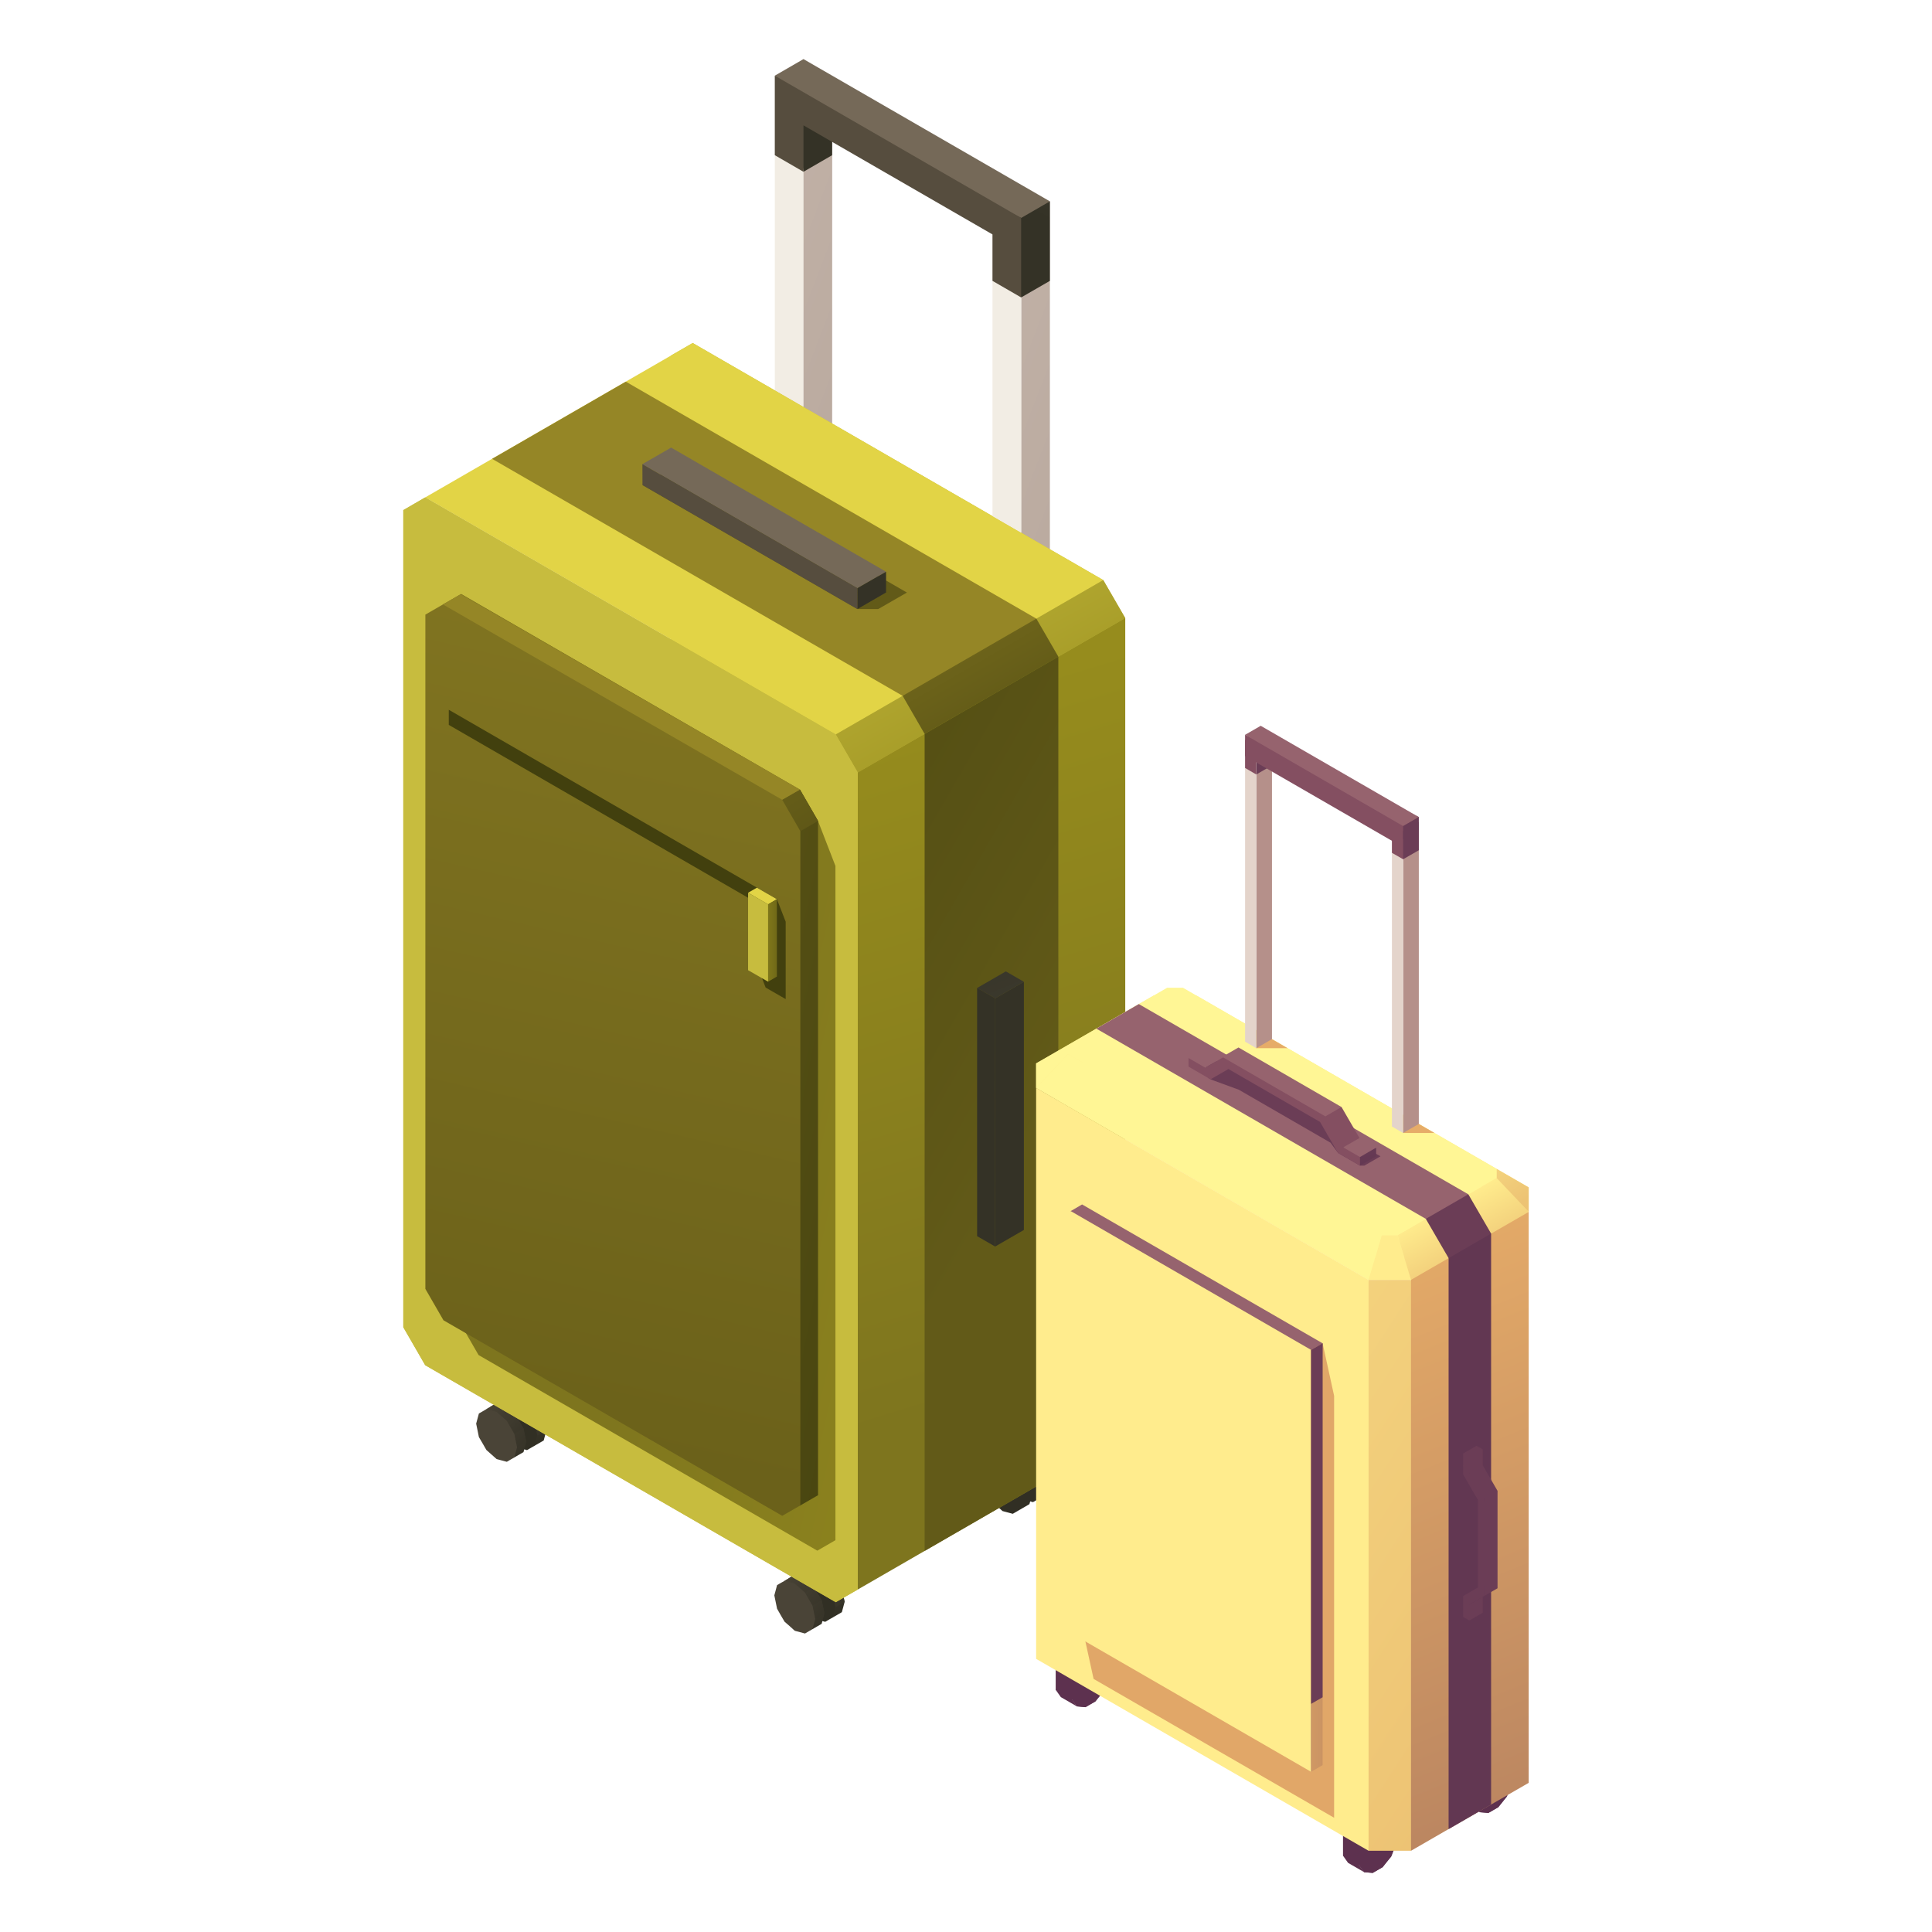 <?xml version="1.0" encoding="utf-8"?>
<!-- Generator: Adobe Illustrator 25.3.1, SVG Export Plug-In . SVG Version: 6.00 Build 0)  -->
<svg version="1.1" id="圖層_1" xmlns="http://www.w3.org/2000/svg" xmlns:xlink="http://www.w3.org/1999/xlink" x="0px" y="0px"
	 viewBox="0 0 240 240" style="enable-background:new 0 0 240 240;" xml:space="preserve">
<style type="text/css">
	.st0{fill-rule:evenodd;clip-rule:evenodd;fill:#F2EDE4;}
	.st1{fill-rule:evenodd;clip-rule:evenodd;fill:url(#SVGID_1_);}
	.st2{fill-rule:evenodd;clip-rule:evenodd;fill:url(#SVGID_2_);}
	.st3{fill-rule:evenodd;clip-rule:evenodd;fill:url(#SVGID_3_);}
	.st4{fill-rule:evenodd;clip-rule:evenodd;fill:url(#SVGID_4_);}
	.st5{fill-rule:evenodd;clip-rule:evenodd;fill:url(#SVGID_5_);}
	.st6{fill-rule:evenodd;clip-rule:evenodd;fill:url(#SVGID_6_);}
	.st7{fill-rule:evenodd;clip-rule:evenodd;fill:#312F24;}
	.st8{fill-rule:evenodd;clip-rule:evenodd;fill:#66411F;}
	.st9{fill-rule:evenodd;clip-rule:evenodd;fill:url(#SVGID_7_);}
	.st10{fill-rule:evenodd;clip-rule:evenodd;fill:url(#SVGID_8_);}
	.st11{fill-rule:evenodd;clip-rule:evenodd;fill:url(#SVGID_9_);}
	.st12{fill-rule:evenodd;clip-rule:evenodd;fill:url(#SVGID_10_);}
	.st13{fill-rule:evenodd;clip-rule:evenodd;fill:#4A4437;}
	.st14{fill-rule:evenodd;clip-rule:evenodd;fill:url(#SVGID_11_);}
	.st15{fill-rule:evenodd;clip-rule:evenodd;fill:#756958;}
	.st16{fill-rule:evenodd;clip-rule:evenodd;fill:url(#SVGID_12_);}
	.st17{fill-rule:evenodd;clip-rule:evenodd;fill:url(#SVGID_13_);}
	.st18{fill-rule:evenodd;clip-rule:evenodd;fill:url(#SVGID_14_);}
	.st19{fill-rule:evenodd;clip-rule:evenodd;fill:url(#SVGID_15_);}
	.st20{fill-rule:evenodd;clip-rule:evenodd;fill:url(#SVGID_16_);}
	.st21{fill-rule:evenodd;clip-rule:evenodd;fill:url(#SVGID_17_);}
	.st22{fill-rule:evenodd;clip-rule:evenodd;fill:url(#SVGID_18_);}
	.st23{fill-rule:evenodd;clip-rule:evenodd;fill:url(#SVGID_19_);}
	.st24{fill-rule:evenodd;clip-rule:evenodd;fill:#C7BC3E;}
	.st25{fill-rule:evenodd;clip-rule:evenodd;fill:#E2D446;}
	.st26{fill-rule:evenodd;clip-rule:evenodd;fill:url(#SVGID_20_);}
	.st27{fill-rule:evenodd;clip-rule:evenodd;fill:url(#SVGID_21_);}
	.st28{fill-rule:evenodd;clip-rule:evenodd;fill:url(#SVGID_22_);}
	.st29{fill-rule:evenodd;clip-rule:evenodd;fill:#958626;}
	.st30{fill-rule:evenodd;clip-rule:evenodd;fill:url(#SVGID_23_);}
	.st31{fill-rule:evenodd;clip-rule:evenodd;fill:url(#SVGID_24_);}
	.st32{fill-rule:evenodd;clip-rule:evenodd;fill:url(#SVGID_25_);}
	.st33{fill-rule:evenodd;clip-rule:evenodd;fill:#564D3E;}
	.st34{fill-rule:evenodd;clip-rule:evenodd;fill:url(#SVGID_26_);}
	.st35{fill-rule:evenodd;clip-rule:evenodd;fill:url(#SVGID_27_);}
	.st36{fill-rule:evenodd;clip-rule:evenodd;fill:url(#SVGID_28_);}
	.st37{fill-rule:evenodd;clip-rule:evenodd;fill:url(#SVGID_29_);}
	.st38{fill-rule:evenodd;clip-rule:evenodd;fill:url(#SVGID_30_);}
	.st39{fill-rule:evenodd;clip-rule:evenodd;fill:url(#SVGID_31_);}
	.st40{fill-rule:evenodd;clip-rule:evenodd;fill:url(#SVGID_32_);}
	.st41{fill-rule:evenodd;clip-rule:evenodd;fill:url(#SVGID_33_);}
	.st42{fill-rule:evenodd;clip-rule:evenodd;fill:url(#SVGID_34_);}
	.st43{fill-rule:evenodd;clip-rule:evenodd;fill:url(#SVGID_35_);}
	.st44{fill-rule:evenodd;clip-rule:evenodd;fill:url(#SVGID_36_);}
	.st45{fill-rule:evenodd;clip-rule:evenodd;fill:#5D314F;}
	.st46{fill-rule:evenodd;clip-rule:evenodd;fill:#FFEC8D;}
	.st47{fill-rule:evenodd;clip-rule:evenodd;fill:url(#SVGID_37_);}
	.st48{fill-rule:evenodd;clip-rule:evenodd;fill:#FFF695;}
	.st49{fill-rule:evenodd;clip-rule:evenodd;fill:url(#SVGID_38_);}
	.st50{fill-rule:evenodd;clip-rule:evenodd;fill:url(#SVGID_39_);}
	.st51{fill-rule:evenodd;clip-rule:evenodd;fill:url(#SVGID_40_);}
	.st52{fill-rule:evenodd;clip-rule:evenodd;fill:url(#SVGID_41_);}
	.st53{fill-rule:evenodd;clip-rule:evenodd;fill:url(#SVGID_42_);}
	.st54{fill-rule:evenodd;clip-rule:evenodd;fill:url(#SVGID_43_);}
	.st55{fill-rule:evenodd;clip-rule:evenodd;fill:#96636E;}
	.st56{fill-rule:evenodd;clip-rule:evenodd;fill:url(#SVGID_44_);}
	.st57{fill-rule:evenodd;clip-rule:evenodd;fill:url(#SVGID_45_);}
	.st58{fill-rule:evenodd;clip-rule:evenodd;fill:#844F61;}
	.st59{fill-rule:evenodd;clip-rule:evenodd;fill:url(#SVGID_46_);}
	.st60{fill-rule:evenodd;clip-rule:evenodd;fill:url(#SVGID_47_);}
	.st61{fill-rule:evenodd;clip-rule:evenodd;fill:url(#SVGID_48_);}
	.st62{fill-rule:evenodd;clip-rule:evenodd;fill:url(#SVGID_49_);}
	.st63{fill-rule:evenodd;clip-rule:evenodd;fill:url(#SVGID_50_);}
	.st64{fill-rule:evenodd;clip-rule:evenodd;fill:url(#SVGID_51_);}
	.st65{fill-rule:evenodd;clip-rule:evenodd;fill:#B5908A;}
	.st66{fill-rule:evenodd;clip-rule:evenodd;fill:url(#SVGID_52_);}
	.st67{fill-rule:evenodd;clip-rule:evenodd;fill:#E4D4CB;}
	.st68{fill-rule:evenodd;clip-rule:evenodd;fill:url(#SVGID_53_);}
	.st69{fill-rule:evenodd;clip-rule:evenodd;fill:url(#SVGID_54_);}
	.st70{fill-rule:evenodd;clip-rule:evenodd;fill:#E1A768;}
	.st71{fill-rule:evenodd;clip-rule:evenodd;fill:url(#SVGID_55_);}
	.st72{fill-rule:evenodd;clip-rule:evenodd;fill:url(#SVGID_56_);}
</style>
<g>
	<g>
		<g>
			<polygon class="st0" points="96.25,9.4 99.81,11.46 99.81,50.55 96.25,48.5 			"/>
			<linearGradient id="SVGID_1_" gradientUnits="userSpaceOnUse" x1="60.973" y1="34.949" x2="108.723" y2="53.279">
				<stop  offset="0" style="stop-color:#CABAB0"/>
				<stop  offset="1" style="stop-color:#B9A99E"/>
			</linearGradient>
			<polygon class="st1" points="103.38,9.4 99.81,11.46 99.81,91.69 103.37,89.63 			"/>
			<linearGradient id="SVGID_2_" gradientUnits="userSpaceOnUse" x1="88.015" y1="50.562" x2="135.766" y2="68.891">
				<stop  offset="0" style="stop-color:#CABAB0"/>
				<stop  offset="1" style="stop-color:#B9A99E"/>
			</linearGradient>
			<polygon class="st2" points="130.42,25.01 126.86,27.07 126.85,107.3 130.42,105.24 			"/>
			<linearGradient id="SVGID_3_" gradientUnits="userSpaceOnUse" x1="107.18" y1="4.253" x2="103.376" y2="11.116">
				<stop  offset="0" style="stop-color:#403D31"/>
				<stop  offset="1" style="stop-color:#343226"/>
			</linearGradient>
			<polygon class="st3" points="103.38,9.4 98.61,11.55 99.81,21.34 103.37,19.28 			"/>
			<g>
				<g>
					<linearGradient id="SVGID_4_" gradientUnits="userSpaceOnUse" x1="99.144" y1="193.911" x2="104.708" y2="200.311">
						<stop  offset="0" style="stop-color:#4A4437"/>
						<stop  offset="1" style="stop-color:#312F24"/>
					</linearGradient>
					<polygon class="st4" points="102.38,194.61 103.02,195.17 103.65,195.73 104.12,196.54 104.58,197.34 104.75,198.17 
						104.92,199 104.75,199.64 104.58,200.27 104.12,200.54 103.44,200.93 102.8,200.76 102.17,200.59 101.54,200.03 101.43,199.16 
						100.96,198.36 100.5,197.55 100.33,196.72 100.16,195.89 100.33,195.26 100.5,194.62 100.65,194.53 101.11,194.26 
						101.75,194.44 					"/>
					<linearGradient id="SVGID_5_" gradientUnits="userSpaceOnUse" x1="99.245" y1="194.756" x2="106.127" y2="201.175">
						<stop  offset="0" style="stop-color:#4A4437"/>
						<stop  offset="1" style="stop-color:#312F24"/>
					</linearGradient>
					<polygon class="st5" points="102.38,194.61 103.02,195.17 103.65,195.73 104.12,196.54 104.58,197.34 104.75,198.17 
						104.92,199 103.78,199.66 102.8,200.76 102.17,200.59 101.54,200.03 101.43,199.16 100.96,198.36 100.5,197.55 100.33,196.72 
						100.16,195.89 100.33,195.26 100.5,194.62 100.65,194.53 101.11,194.26 101.75,194.44 					"/>
					<linearGradient id="SVGID_6_" gradientUnits="userSpaceOnUse" x1="90.634" y1="204.437" x2="105.333" y2="194.523">
						<stop  offset="0" style="stop-color:#4A4437"/>
						<stop  offset="1" style="stop-color:#312F24"/>
					</linearGradient>
					<polygon class="st6" points="102.38,194.61 103.02,195.17 103.65,195.73 104.12,196.54 104.58,197.34 103.18,198.15 
						103.01,198.78 102.84,199.42 102.38,199.68 102.06,199.72 101.43,199.16 100.96,198.36 100.5,197.55 100.33,196.72 
						100.16,195.89 100.33,195.26 99.97,194.93 100.65,194.53 101.11,194.26 101.75,194.44 					"/>
					<polygon class="st7" points="102.38,194.61 103.02,195.17 103.65,195.73 102.51,196.39 101.26,198.18 103.01,198.78 
						102.84,199.42 102.38,199.68 102.06,199.72 101.43,199.16 100.96,198.36 100.5,197.55 100.33,196.72 100.16,195.89 
						100.33,195.26 99.97,194.93 100.65,194.53 101.11,194.26 101.75,194.44 					"/>
					<polygon class="st7" points="101.24,195.27 101.87,195.83 102.51,196.39 102.97,197.2 103.44,198 103.61,198.83 103.78,199.66 
						103.61,200.3 103.44,200.93 102.97,201.2 102.51,201.47 101.87,201.3 101.24,201.13 100.61,200.56 99.97,200 99.51,199.2 
						99.04,198.39 98.87,197.56 98.7,196.73 98.87,196.1 99.04,195.46 99.51,195.19 99.97,194.93 100.61,195.1 					"/>
					<polygon class="st8" points="100.78,195.46 102.15,194.67 100.33,193.62 98.96,194.41 					"/>
					<polygon class="st7" points="100.78,194.47 102.15,193.68 102.15,198.72 100.78,199.51 					"/>
					<polygon class="st7" points="100.78,194.47 98.96,193.42 98.96,198.46 100.78,199.51 					"/>
					<linearGradient id="SVGID_7_" gradientUnits="userSpaceOnUse" x1="97.63" y1="196.51" x2="103.297" y2="203.029">
						<stop  offset="0" style="stop-color:#4A4437"/>
						<stop  offset="1" style="stop-color:#312F24"/>
					</linearGradient>
					<polygon class="st9" points="99.87,196.06 100.51,196.62 101.14,197.18 101.6,197.99 102.07,198.79 102.24,199.62 
						102.41,200.45 102.24,201.09 102.07,201.72 101.6,201.99 100.93,202.38 100.29,202.21 99.66,202.04 99.02,201.48 98.91,200.61 
						98.45,199.81 97.99,199 97.82,198.17 97.64,197.34 97.82,196.71 97.99,196.07 98.14,195.98 98.6,195.72 99.24,195.88 					"/>
					<linearGradient id="SVGID_8_" gradientUnits="userSpaceOnUse" x1="96.732" y1="196.207" x2="103.613" y2="202.624">
						<stop  offset="0" style="stop-color:#4A4437"/>
						<stop  offset="1" style="stop-color:#312F24"/>
					</linearGradient>
					<polygon class="st10" points="99.87,196.06 100.51,196.62 101.14,197.18 101.6,197.99 102.07,198.79 102.24,199.62 
						102.41,200.45 101.27,201.11 100.29,202.21 99.66,202.04 99.02,201.48 98.91,200.61 98.45,199.81 97.99,199 97.82,198.17 
						97.64,197.34 97.82,196.71 97.99,196.07 98.14,195.98 98.6,195.72 99.24,195.88 					"/>
					<linearGradient id="SVGID_9_" gradientUnits="userSpaceOnUse" x1="96.864" y1="195.946" x2="103.08" y2="201.743">
						<stop  offset="0" style="stop-color:#4A4437"/>
						<stop  offset="1" style="stop-color:#312F24"/>
					</linearGradient>
					<polygon class="st11" points="99.87,196.06 100.51,196.62 101.14,197.18 101.6,197.99 102.07,198.79 100.67,199.6 
						100.5,200.23 100.33,200.87 99.87,201.13 99.55,201.17 98.91,200.61 98.45,199.81 97.99,199 97.82,198.17 97.64,197.34 
						97.82,196.71 97.46,196.38 98.14,195.98 98.6,195.72 99.24,195.88 					"/>
					<linearGradient id="SVGID_10_" gradientUnits="userSpaceOnUse" x1="96.91" y1="195.99" x2="102.37" y2="201.08">
						<stop  offset="0" style="stop-color:#4A4437"/>
						<stop  offset="1" style="stop-color:#312F24"/>
					</linearGradient>
					<polygon class="st12" points="99.87,196.06 100.51,196.62 101.14,197.18 100,197.84 98.75,199.63 100.5,200.23 100.33,200.87 
						99.87,201.13 99.55,201.17 98.91,200.61 98.45,199.81 97.99,199 97.82,198.17 97.64,197.34 97.82,196.71 97.46,196.38 
						98.14,195.98 98.6,195.72 99.24,195.88 					"/>
					<polygon class="st13" points="98.73,196.72 99.36,197.28 100,197.84 100.46,198.65 100.93,199.45 101.1,200.28 101.27,201.11 
						101.1,201.75 100.93,202.38 100.46,202.65 100,202.92 99.36,202.75 98.73,202.58 98.1,202.01 97.46,201.45 96.99,200.65 
						96.53,199.84 96.36,199.01 96.19,198.18 96.36,197.55 96.53,196.91 96.99,196.64 97.46,196.38 98.1,196.55 					"/>
					<linearGradient id="SVGID_11_" gradientUnits="userSpaceOnUse" x1="100.649" y1="194.485" x2="101.938" y2="192.711">
						<stop  offset="0" style="stop-color:#4A4437"/>
						<stop  offset="1" style="stop-color:#312F24"/>
					</linearGradient>
					<polygon class="st14" points="100.78,194.47 102.46,193.79 104.82,192.14 103,191.09 98.96,193.42 					"/>
					<polygon class="st15" points="100.78,194.47 102.14,193.69 100.32,192.64 98.96,193.42 					"/>
					<polygon class="st7" points="100.78,195.46 104.82,193.13 104.82,192.14 100.78,194.47 					"/>
				</g>
				<polygon class="st15" points="100.78,194.47 102.14,193.69 100.32,192.64 98.96,193.42 				"/>
				<polygon class="st15" points="100.78,194.47 102.14,193.69 100.32,192.64 98.96,193.42 				"/>
			</g>
			<g>
				<g>
					<linearGradient id="SVGID_12_" gradientUnits="userSpaceOnUse" x1="62.106" y1="172.585" x2="67.666" y2="178.982">
						<stop  offset="0" style="stop-color:#4A4437"/>
						<stop  offset="1" style="stop-color:#312F24"/>
					</linearGradient>
					<polygon class="st16" points="65.34,173.28 65.98,173.84 66.61,174.4 67.08,175.21 67.54,176.01 67.71,176.84 67.88,177.68 
						67.71,178.31 67.54,178.94 67.08,179.21 66.4,179.6 65.76,179.43 65.13,179.26 64.5,178.7 64.39,177.83 63.92,177.03 
						63.46,176.23 63.29,175.4 63.12,174.56 63.29,173.93 63.46,173.29 63.61,173.21 64.07,172.94 64.71,173.11 					"/>
					<linearGradient id="SVGID_13_" gradientUnits="userSpaceOnUse" x1="62.205" y1="173.429" x2="69.088" y2="179.847">
						<stop  offset="0" style="stop-color:#4A4437"/>
						<stop  offset="1" style="stop-color:#312F24"/>
					</linearGradient>
					<polygon class="st17" points="65.34,173.28 65.98,173.84 66.61,174.4 67.08,175.21 67.54,176.01 67.71,176.84 67.88,177.68 
						66.74,178.33 65.76,179.43 65.13,179.26 64.5,178.7 64.39,177.83 63.92,177.03 63.46,176.23 63.29,175.4 63.12,174.56 
						63.29,173.93 63.46,173.29 63.61,173.21 64.07,172.94 64.71,173.11 					"/>
					<linearGradient id="SVGID_14_" gradientUnits="userSpaceOnUse" x1="53.594" y1="183.111" x2="68.293" y2="173.196">
						<stop  offset="0" style="stop-color:#4A4437"/>
						<stop  offset="1" style="stop-color:#312F24"/>
					</linearGradient>
					<polygon class="st18" points="65.34,173.28 65.98,173.84 66.61,174.4 67.08,175.21 67.54,176.01 66.14,176.82 65.97,177.45 
						65.8,178.09 65.34,178.36 65.02,178.4 64.39,177.83 63.92,177.03 63.46,176.23 63.29,175.4 63.12,174.56 63.29,173.93 
						62.93,173.6 63.61,173.21 64.07,172.94 64.71,173.11 					"/>
					<polygon class="st7" points="65.34,173.28 65.98,173.84 66.61,174.4 65.47,175.06 64.22,176.86 65.97,177.45 65.8,178.09 
						65.34,178.36 65.02,178.4 64.39,177.83 63.92,177.03 63.46,176.23 63.29,175.4 63.12,174.56 63.29,173.93 62.93,173.6 
						63.61,173.21 64.07,172.94 64.71,173.11 					"/>
					<polygon class="st7" points="64.2,173.94 64.83,174.5 65.47,175.06 65.93,175.87 66.4,176.67 66.57,177.5 66.74,178.33 
						66.57,178.97 66.4,179.6 65.93,179.87 65.47,180.14 64.83,179.97 64.2,179.8 63.57,179.24 62.93,178.67 62.47,177.87 
						62,177.07 61.83,176.23 61.66,175.4 61.83,174.77 62,174.13 62.47,173.87 62.93,173.6 63.57,173.77 					"/>
					<polygon class="st8" points="63.74,174.13 65.11,173.34 63.29,172.29 61.92,173.08 					"/>
					<polygon class="st7" points="63.74,173.14 65.11,172.35 65.11,177.39 63.74,178.18 					"/>
					<polygon class="st7" points="63.74,173.14 61.92,172.09 61.92,177.13 63.74,178.18 					"/>
					<linearGradient id="SVGID_15_" gradientUnits="userSpaceOnUse" x1="60.59" y1="175.182" x2="66.257" y2="181.702">
						<stop  offset="0" style="stop-color:#4A4437"/>
						<stop  offset="1" style="stop-color:#312F24"/>
					</linearGradient>
					<polygon class="st19" points="62.83,174.73 63.47,175.29 64.1,175.85 64.56,176.66 65.03,177.46 65.2,178.29 65.37,179.13 
						65.2,179.76 65.03,180.39 64.56,180.66 63.89,181.05 63.25,180.88 62.62,180.71 61.98,180.15 61.88,179.29 61.41,178.48 
						60.95,177.68 60.78,176.85 60.61,176.01 60.78,175.38 60.95,174.74 61.1,174.66 61.56,174.39 62.2,174.56 					"/>
					<linearGradient id="SVGID_16_" gradientUnits="userSpaceOnUse" x1="59.694" y1="174.881" x2="66.575" y2="181.297">
						<stop  offset="0" style="stop-color:#4A4437"/>
						<stop  offset="1" style="stop-color:#312F24"/>
					</linearGradient>
					<polygon class="st20" points="62.83,174.73 63.47,175.29 64.1,175.85 64.56,176.66 65.03,177.46 65.2,178.29 65.37,179.13 
						64.23,179.79 63.25,180.88 62.62,180.71 61.98,180.15 61.88,179.29 61.41,178.48 60.95,177.68 60.78,176.85 60.61,176.01 
						60.78,175.38 60.95,174.74 61.1,174.66 61.56,174.39 62.2,174.56 					"/>
					<linearGradient id="SVGID_17_" gradientUnits="userSpaceOnUse" x1="59.823" y1="174.619" x2="66.039" y2="180.415">
						<stop  offset="0" style="stop-color:#4A4437"/>
						<stop  offset="1" style="stop-color:#312F24"/>
					</linearGradient>
					<polygon class="st21" points="62.83,174.73 63.47,175.29 64.1,175.85 64.56,176.66 65.03,177.46 63.63,178.27 63.46,178.9 
						63.29,179.54 62.83,179.81 62.51,179.85 61.88,179.29 61.41,178.48 60.95,177.68 60.78,176.85 60.61,176.01 60.78,175.38 
						60.42,175.05 61.1,174.66 61.56,174.39 62.2,174.56 					"/>
					<linearGradient id="SVGID_18_" gradientUnits="userSpaceOnUse" x1="59.87" y1="174.662" x2="65.331" y2="179.754">
						<stop  offset="0" style="stop-color:#4A4437"/>
						<stop  offset="1" style="stop-color:#312F24"/>
					</linearGradient>
					<polygon class="st22" points="62.83,174.73 63.47,175.29 64.1,175.85 62.96,176.51 61.71,178.31 63.46,178.9 63.29,179.54 
						62.83,179.81 62.51,179.85 61.88,179.29 61.41,178.48 60.95,177.68 60.78,176.85 60.61,176.01 60.78,175.38 60.42,175.05 
						61.1,174.66 61.56,174.39 62.2,174.56 					"/>
					<polygon class="st13" points="61.69,175.39 62.32,175.95 62.96,176.51 63.42,177.32 63.89,178.12 64.06,178.95 64.23,179.79 
						64.06,180.42 63.89,181.05 63.42,181.32 62.96,181.59 62.32,181.42 61.69,181.25 61.06,180.69 60.42,180.12 59.96,179.32 
						59.49,178.52 59.32,177.68 59.15,176.85 59.32,176.22 59.49,175.59 59.96,175.32 60.42,175.05 61.06,175.22 					"/>
					<linearGradient id="SVGID_19_" gradientUnits="userSpaceOnUse" x1="63.61" y1="173.159" x2="64.898" y2="171.386">
						<stop  offset="0" style="stop-color:#4A4437"/>
						<stop  offset="1" style="stop-color:#312F24"/>
					</linearGradient>
					<polygon class="st23" points="63.74,173.14 65.42,172.46 67.78,170.81 65.96,169.76 61.92,172.09 					"/>
					<polygon class="st15" points="63.74,173.14 65.1,172.36 63.28,171.31 61.92,172.09 					"/>
					<polygon class="st7" points="63.74,174.13 67.78,171.8 67.78,170.81 63.74,173.14 					"/>
				</g>
				<polygon class="st15" points="63.74,173.14 65.1,172.36 63.28,171.31 61.92,172.09 				"/>
				<polygon class="st15" points="63.74,173.14 65.1,172.36 63.28,171.31 61.92,172.09 				"/>
			</g>
			<g>
				<g>
					<polygon class="st7" points="128.2,179.73 128.83,180.3 129.47,180.86 129.93,181.66 130.4,182.47 130.57,183.3 130.74,184.13 
						130.57,184.76 130.4,185.4 129.93,185.67 129.25,186.06 128.62,185.89 127.98,185.72 127.35,185.16 127.24,184.29 
						126.78,183.49 126.31,182.68 126.14,181.85 125.97,181.02 126.14,180.38 126.31,179.75 126.46,179.66 126.93,179.39 
						127.56,179.56 					"/>
					<polygon class="st7" points="128.2,179.73 128.83,180.3 129.47,180.86 129.93,181.66 130.4,182.47 130.57,183.3 130.74,184.13 
						129.59,184.79 128.62,185.89 127.98,185.72 127.35,185.16 127.24,184.29 126.78,183.49 126.31,182.68 126.14,181.85 
						125.97,181.02 126.14,180.38 126.31,179.75 126.46,179.66 126.93,179.39 127.56,179.56 					"/>
					<polygon class="st7" points="128.2,179.73 128.83,180.3 129.47,180.86 129.93,181.66 130.4,182.47 129,183.27 128.83,183.91 
						128.66,184.54 128.19,184.81 127.88,184.85 127.24,184.29 126.78,183.49 126.31,182.68 126.14,181.85 125.97,181.02 
						126.14,180.38 125.79,180.05 126.46,179.66 126.93,179.39 127.56,179.56 					"/>
					<polygon class="st7" points="128.2,179.73 128.83,180.3 129.47,180.86 128.32,181.52 127.08,183.31 128.83,183.91 
						128.66,184.54 128.19,184.81 127.88,184.85 127.24,184.29 126.78,183.49 126.31,182.68 126.14,181.85 125.97,181.02 
						126.14,180.38 125.79,180.05 126.46,179.66 126.93,179.39 127.56,179.56 					"/>
					<polygon class="st7" points="127.05,180.39 127.69,180.96 128.32,181.52 128.79,182.32 129.25,183.13 129.42,183.96 
						129.59,184.79 129.42,185.42 129.25,186.06 128.79,186.33 128.32,186.6 127.69,186.43 127.05,186.26 126.42,185.69 
						125.79,185.13 125.32,184.32 124.86,183.52 124.69,182.69 124.52,181.86 124.69,181.22 124.86,180.59 125.32,180.32 
						125.79,180.05 126.42,180.22 					"/>
					<polygon class="st7" points="126.59,180.58 127.96,179.79 126.15,178.74 124.78,179.54 					"/>
					<polygon class="st7" points="126.59,179.59 127.96,178.8 127.96,183.85 126.59,184.64 					"/>
					<polygon class="st7" points="126.59,179.59 124.78,178.54 124.78,183.59 126.59,184.64 					"/>
					<polygon class="st7" points="125.69,181.18 126.32,181.75 126.96,182.31 127.42,183.11 127.88,183.92 128.05,184.75 
						128.22,185.58 128.05,186.22 127.88,186.85 127.42,187.12 126.74,187.51 126.11,187.34 125.47,187.17 124.84,186.61 
						124.73,185.74 124.26,184.94 123.8,184.13 123.63,183.3 123.46,182.47 123.63,181.83 123.8,181.2 123.95,181.11 124.42,180.84 
						125.05,181.01 					"/>
					<polygon class="st7" points="125.69,181.18 126.32,181.75 126.96,182.31 127.42,183.11 127.88,183.92 128.05,184.75 
						128.22,185.58 127.08,186.24 126.11,187.34 125.47,187.17 124.84,186.61 124.73,185.74 124.26,184.94 123.8,184.13 
						123.63,183.3 123.46,182.47 123.63,181.83 123.8,181.2 123.95,181.11 124.42,180.84 125.05,181.01 					"/>
					<polygon class="st7" points="125.69,181.18 126.32,181.75 126.96,182.31 127.42,183.11 127.88,183.92 126.49,184.72 
						126.32,185.36 126.15,185.99 125.68,186.26 125.36,186.3 124.73,185.74 124.26,184.94 123.8,184.13 123.63,183.3 
						123.46,182.47 123.63,181.83 123.27,181.5 123.95,181.11 124.42,180.84 125.05,181.01 					"/>
					<polygon class="st7" points="125.69,181.18 126.32,181.75 126.96,182.31 125.81,182.97 124.57,184.76 126.32,185.36 
						126.15,185.99 125.68,186.26 125.36,186.3 124.73,185.74 124.26,184.94 123.8,184.13 123.63,183.3 123.46,182.47 
						123.63,181.83 123.27,181.5 123.95,181.11 124.42,180.84 125.05,181.01 					"/>
					<polygon class="st7" points="124.54,181.84 125.18,182.41 125.81,182.97 126.28,183.77 126.74,184.58 126.91,185.41 
						127.08,186.24 126.91,186.88 126.74,187.51 126.28,187.78 125.81,188.05 125.18,187.88 124.54,187.71 123.91,187.14 
						123.27,186.58 122.81,185.78 122.34,184.97 122.17,184.14 122,183.31 122.17,182.67 122.34,182.04 122.81,181.77 123.27,181.5 
						123.91,181.67 					"/>
					<polygon class="st7" points="126.59,179.59 128.27,178.91 130.63,177.26 128.82,176.21 124.78,178.54 					"/>
					<polygon class="st7" points="126.59,179.59 127.95,178.81 126.13,177.76 124.78,178.54 					"/>
					<polygon class="st7" points="126.59,180.58 130.63,178.25 130.63,177.26 126.59,179.59 					"/>
				</g>
				<polygon class="st7" points="126.59,179.59 127.95,178.81 126.13,177.76 124.78,178.54 				"/>
				<polygon class="st7" points="126.59,179.59 127.95,178.81 126.13,177.76 124.78,178.54 				"/>
			</g>
			<polygon class="st24" points="86.05,42.61 137.05,72.06 139.78,76.78 139.78,178.28 137.05,179.85 86.05,150.4 83.33,145.68 
				83.33,44.18 			"/>
			<polygon class="st24" points="52.82,61.79 103.82,91.24 106.55,95.96 106.55,197.46 103.82,199.03 52.82,169.59 50.1,164.87 
				50.1,63.37 			"/>
			<polygon class="st25" points="52.82,61.79 103.82,91.24 137.05,72.06 86.05,42.61 			"/>
			<linearGradient id="SVGID_20_" gradientUnits="userSpaceOnUse" x1="132.564" y1="103.425" x2="108.243" y2="59.548">
				<stop  offset="0" style="stop-color:#968C1D"/>
				<stop  offset="1" style="stop-color:#C7BC3E"/>
			</linearGradient>
			<polygon class="st26" points="106.55,95.96 103.82,91.24 137.05,72.06 139.78,76.78 			"/>
			<linearGradient id="SVGID_21_" gradientUnits="userSpaceOnUse" x1="115.186" y1="72.551" x2="126.803" y2="92.671">
				<stop  offset="0" style="stop-color:#796E1D"/>
				<stop  offset="1" style="stop-color:#5C5516"/>
			</linearGradient>
			<polygon class="st27" points="114.86,91.17 112.13,86.44 117.37,79.45 128.74,76.85 131.47,81.57 124.08,90.47 			"/>
			<linearGradient id="SVGID_22_" gradientUnits="userSpaceOnUse" x1="108.561" y1="89.349" x2="133.36" y2="170.463">
				<stop  offset="0" style="stop-color:#968C1D"/>
				<stop  offset="1" style="stop-color:#7E751E"/>
			</linearGradient>
			<polygon class="st28" points="106.55,95.96 106.55,197.46 139.78,178.28 139.78,76.78 			"/>
			<polygon class="st29" points="61.13,57 112.13,86.44 128.74,76.85 77.74,47.41 			"/>
			<linearGradient id="SVGID_23_" gradientUnits="userSpaceOnUse" x1="129.296" y1="140.658" x2="47.56" y2="93.468">
				<stop  offset="0" style="stop-color:#625A18"/>
				<stop  offset="1" style="stop-color:#42400E"/>
			</linearGradient>
			<polygon class="st30" points="114.86,91.17 114.86,192.66 131.47,183.07 131.47,81.57 			"/>
			<g>
				<linearGradient id="SVGID_24_" gradientUnits="userSpaceOnUse" x1="93.65" y1="65.437" x2="30.059" y2="28.723">
					<stop  offset="0" style="stop-color:#625A18"/>
					<stop  offset="1" style="stop-color:#42400E"/>
				</linearGradient>
				<polygon class="st31" points="84.66,57.44 112.66,73.61 109.09,75.66 106.51,75.66 79.8,60.25 				"/>
				<polygon class="st15" points="110.07,71.02 106.51,73.07 79.8,57.66 83.37,55.6 				"/>
				<linearGradient id="SVGID_25_" gradientUnits="userSpaceOnUse" x1="104.876" y1="67.656" x2="106.648" y2="70.605">
					<stop  offset="0" style="stop-color:#403D31"/>
					<stop  offset="1" style="stop-color:#343226"/>
				</linearGradient>
				<polygon class="st32" points="110.07,71.02 106.51,73.07 106.51,75.66 110.07,73.6 				"/>
				<polygon class="st33" points="79.8,57.66 106.51,73.07 106.5,75.66 79.81,60.25 				"/>
			</g>
			<g>
				<linearGradient id="SVGID_26_" gradientUnits="userSpaceOnUse" x1="143.197" y1="106.308" x2="133.684" y2="123.471">
					<stop  offset="0" style="stop-color:#403D31"/>
					<stop  offset="1" style="stop-color:#343226"/>
				</linearGradient>
				<polygon class="st34" points="127.19,121.96 123.62,124.02 123.62,154.85 127.19,152.79 				"/>
				<linearGradient id="SVGID_27_" gradientUnits="userSpaceOnUse" x1="128.038" y1="131.628" x2="120.875" y2="113.9">
					<stop  offset="0" style="stop-color:#403D31"/>
					<stop  offset="1" style="stop-color:#343226"/>
				</linearGradient>
				<polygon class="st35" points="127.19,121.96 123.63,124.02 121.38,122.73 124.95,120.67 				"/>
				<linearGradient id="SVGID_28_" gradientUnits="userSpaceOnUse" x1="152.994" y1="141.459" x2="137.572" y2="140.109">
					<stop  offset="0" style="stop-color:#403D31"/>
					<stop  offset="1" style="stop-color:#343226"/>
				</linearGradient>
				<polygon class="st36" points="123.62,154.85 123.63,124.02 121.38,122.73 121.38,153.56 				"/>
			</g>
			<polygon class="st0" points="123.29,25.01 126.85,27.07 126.85,66.17 123.29,64.11 			"/>
			<linearGradient id="SVGID_29_" gradientUnits="userSpaceOnUse" x1="133.636" y1="19.996" x2="129.722" y2="27.056">
				<stop  offset="0" style="stop-color:#403D31"/>
				<stop  offset="1" style="stop-color:#343226"/>
			</linearGradient>
			<polygon class="st37" points="130.42,25.01 124.68,27.07 126.85,36.95 130.42,34.89 			"/>
			<polygon class="st15" points="130.42,25.01 126.86,27.07 104.43,16.11 96.25,9.4 99.81,7.34 			"/>
			<path class="st33" d="M126.85,27.07v9.88l-3.56-2.06l0-5.77L99.81,15.57l0,5.77l-3.56-2.06l0-9.88
				C106.45,15.29,116.66,21.18,126.85,27.07z"/>
			<polygon class="st24" points="52.82,61.79 103.82,91.24 106.55,95.96 106.55,197.46 103.82,199.03 52.82,169.59 50.1,164.87 
				50.1,63.37 			"/>
			<polygon class="st29" points="57.28,73.79 99.37,98.09 101.62,101.99 101.62,185.74 99.37,187.04 57.28,162.74 55.03,158.84 
				55.03,75.09 			"/>
			<linearGradient id="SVGID_30_" gradientUnits="userSpaceOnUse" x1="144.275" y1="148.183" x2="82.825" y2="133.996">
				<stop  offset="0" style="stop-color:#968C1D"/>
				<stop  offset="1" style="stop-color:#7E751E"/>
			</linearGradient>
			<polygon class="st38" points="103.78,107.57 103.78,191.33 101.53,192.63 59.45,168.33 57.2,164.43 55.03,158.84 55.03,75.09 
				57.28,73.79 99.37,98.09 101.62,101.99 			"/>
			<linearGradient id="SVGID_31_" gradientUnits="userSpaceOnUse" x1="69.715" y1="136.799" x2="121.502" y2="146.865">
				<stop  offset="0" style="stop-color:#625A18"/>
				<stop  offset="1" style="stop-color:#42400E"/>
			</linearGradient>
			<polygon class="st39" points="101.62,101.99 101.62,185.74 99.37,187.04 83.33,177.78 97.17,99.35 99.37,98.09 			"/>
			<linearGradient id="SVGID_32_" gradientUnits="userSpaceOnUse" x1="84.918" y1="87.687" x2="98.247" y2="107.448">
				<stop  offset="0" style="stop-color:#796E1D"/>
				<stop  offset="1" style="stop-color:#5C5516"/>
			</linearGradient>
			<polygon class="st40" points="101.62,101.99 99.42,103.25 90.66,107.22 97.17,99.35 99.37,98.09 			"/>
			<linearGradient id="SVGID_33_" gradientUnits="userSpaceOnUse" x1="65.549" y1="177.512" x2="109.696" y2="-13.711">
				<stop  offset="0" style="stop-color:#6B611A"/>
				<stop  offset="1" style="stop-color:#958626"/>
			</linearGradient>
			<polygon class="st41" points="55.09,75.05 97.17,99.35 99.42,103.25 99.42,187.01 97.17,188.3 55.09,164.01 52.84,160.11 
				52.84,76.35 			"/>
			<linearGradient id="SVGID_34_" gradientUnits="userSpaceOnUse" x1="74.434" y1="118.311" x2="88.917" y2="117.552">
				<stop  offset="0" style="stop-color:#625A18"/>
				<stop  offset="1" style="stop-color:#42400E"/>
			</linearGradient>
			<polygon class="st42" points="94.03,110.27 96.51,111.7 97.6,114.5 97.6,124.11 95.11,122.68 94.03,119.88 			"/>
			<linearGradient id="SVGID_35_" gradientUnits="userSpaceOnUse" x1="44.567" y1="144.319" x2="58.143" y2="125.633">
				<stop  offset="0" style="stop-color:#625A18"/>
				<stop  offset="1" style="stop-color:#42400E"/>
			</linearGradient>
			<polygon class="st43" points="55.75,88.17 96.51,111.7 96.51,113.59 55.75,90.05 			"/>
			<polygon class="st24" points="92.93,110.9 95.42,112.34 95.42,121.95 92.93,120.52 			"/>
			<polygon class="st25" points="92.93,110.9 95.42,112.34 96.51,111.7 94.03,110.27 			"/>
			<linearGradient id="SVGID_36_" gradientUnits="userSpaceOnUse" x1="93.876" y1="116.827" x2="98.536" y2="116.827">
				<stop  offset="0" style="stop-color:#968C1D"/>
				<stop  offset="1" style="stop-color:#534E14"/>
			</linearGradient>
			<polygon class="st44" points="95.42,121.95 95.42,112.34 96.51,111.7 96.51,121.31 			"/>
		</g>
		<polygon class="st29" points="57.23,73.82 55.03,75.09 97.17,99.35 99.37,98.09 		"/>
	</g>
	<g>
		<g>
			<polygon class="st45" points="170.29,225.53 170.82,225.58 172.82,226.73 172.2,227.34 171.75,226.64 169.76,225.48 			"/>
			<polygon class="st45" points="169.45,232.56 167.46,231.41 167.15,230.97 166.84,230.53 168.81,231.24 168.84,231.69 
				169.15,232.13 			"/>
			<polygon class="st45" points="168.84,231.69 166.84,230.53 166.84,227.17 167.39,227.49 167.39,225.22 168.29,225.74 168.29,228 
				168.84,228.32 169.66,229.54 			"/>
			<polygon class="st45" points="167.84,231.11 166.84,230.53 166.84,227.17 167.01,227.26 167.84,231.11 			"/>
			<polygon class="st45" points="168.84,228.32 166.84,227.17 169.76,225.48 172.35,226.7 			"/>
			<polygon class="st45" points="168.84,228.32 168.29,228 168.29,228 169.52,228 			"/>
			<polygon class="st45" points="167.42,227.5 166.84,227.17 169.03,225.9 169.03,227.5 			"/>
			<polygon class="st45" points="171.75,226.64 172.29,226.69 172.82,226.73 173.13,227.17 173.43,227.61 173.43,228.32 
				173.43,229.03 173.13,229.83 172.82,230.62 172.28,231.28 171.75,231.95 171.14,232.3 170.52,232.66 169.99,232.61 
				169.45,232.56 169.15,232.13 168.84,231.69 168.84,228.32 			"/>
			<polygon class="st45" points="168.29,228 167.75,228.22 167.39,227.48 167.39,225.22 168.29,225.74 			"/>
			<polygon class="st45" points="171.75,226.64 172.82,226.74 173.43,227.61 173.43,229.04 172.82,230.62 171.75,231.95 
				170.52,232.66 169.45,232.57 168.83,231.69 168.83,230.27 169.45,228.68 170.51,227.35 			"/>
			<polygon class="st45" points="171.51,227.82 172.16,227.88 172.53,228.41 172.53,229.28 172.16,230.24 171.51,231.05 
				170.76,231.48 170.11,231.43 169.73,230.89 169.73,230.03 170.11,229.06 170.76,228.25 			"/>
			<polygon class="st45" points="168.29,228 171.3,226.26 171.3,224 168.29,225.74 			"/>
			<polygon class="st45" points="167.39,225.22 170.41,223.48 171.3,224 168.29,225.74 			"/>
		</g>
		<g>
			<polygon class="st45" points="134.61,204.94 135.14,204.99 137.14,206.14 136.52,206.75 136.07,206.05 134.07,204.89 			"/>
			<polygon class="st45" points="133.77,211.97 131.78,210.82 131.47,210.38 131.16,209.94 133.13,210.64 133.16,211.09 
				133.47,211.53 			"/>
			<polygon class="st45" points="133.16,211.1 131.16,209.94 131.16,206.57 131.71,206.89 131.71,204.63 132.61,205.15 
				132.61,207.41 133.16,207.73 133.98,208.95 			"/>
			<polygon class="st45" points="132.16,210.52 131.16,209.94 131.16,206.57 131.33,206.67 132.16,210.52 			"/>
			<polygon class="st45" points="133.16,207.73 131.16,206.57 134.07,204.89 136.67,206.11 			"/>
			<polygon class="st45" points="133.16,207.73 132.61,207.41 132.61,207.41 133.84,207.41 			"/>
			<polygon class="st45" points="131.74,206.91 131.16,206.57 133.35,205.31 133.35,206.91 			"/>
			<polygon class="st45" points="136.07,206.05 136.61,206.09 137.14,206.14 137.45,206.58 137.76,207.02 137.76,207.73 
				137.76,208.44 137.45,209.23 137.14,210.03 136.6,210.69 136.07,211.36 135.46,211.71 134.84,212.07 134.31,212.02 
				133.77,211.97 133.47,211.53 133.16,211.1 133.16,207.73 			"/>
			<polygon class="st45" points="132.61,207.41 132.07,207.63 131.71,206.89 131.71,204.63 132.61,205.15 			"/>
			<polygon class="st45" points="136.07,206.05 137.14,206.14 137.75,207.02 137.75,208.44 137.14,210.03 136.07,211.36 
				134.84,212.07 133.77,211.97 133.15,211.1 133.15,209.67 133.77,208.09 134.83,206.76 			"/>
			<polygon class="st45" points="135.83,207.22 136.48,207.28 136.85,207.82 136.85,208.68 136.48,209.65 135.83,210.46 
				135.08,210.89 134.43,210.83 134.05,210.3 134.05,209.43 134.43,208.47 135.08,207.66 			"/>
			<polygon class="st45" points="132.61,207.41 135.62,205.67 135.62,203.4 132.61,205.15 			"/>
			<polygon class="st45" points="131.71,204.63 134.72,202.89 135.62,203.4 132.61,205.15 			"/>
		</g>
		<g>
			<polygon class="st45" points="184.66,218.08 185.19,218.13 187.19,219.29 186.56,219.9 186.12,219.19 184.12,218.04 			"/>
			<polygon class="st45" points="183.82,225.12 181.82,223.96 181.52,223.53 181.21,223.09 183.17,223.79 183.2,224.24 
				183.51,224.68 			"/>
			<polygon class="st45" points="183.2,224.24 181.21,223.09 181.21,219.72 181.76,220.04 181.76,217.77 182.65,218.29 
				182.65,220.55 183.2,220.87 184.03,222.09 			"/>
			<polygon class="st45" points="182.2,223.66 181.21,223.09 181.21,219.72 181.37,219.82 182.21,223.66 			"/>
			<polygon class="st45" points="183.2,220.87 181.21,219.72 184.12,218.04 186.72,219.25 			"/>
			<polygon class="st45" points="183.2,220.87 182.65,220.56 182.65,220.55 183.89,220.55 			"/>
			<polygon class="st45" points="181.79,220.05 181.21,219.72 183.4,218.45 183.4,220.05 			"/>
			<polygon class="st45" points="186.12,219.19 186.65,219.24 187.19,219.29 187.49,219.72 187.8,220.16 187.8,220.87 187.8,221.59 
				187.49,222.38 187.19,223.17 186.65,223.84 186.12,224.5 185.5,224.86 184.89,225.21 184.35,225.16 183.82,225.12 183.51,224.68 
				183.2,224.24 183.2,220.87 			"/>
			<polygon class="st45" points="182.65,220.55 182.12,220.78 181.76,220.04 181.76,217.77 182.65,218.29 			"/>
			<polygon class="st45" points="186.12,219.19 187.18,219.29 187.8,220.16 187.8,221.59 187.18,223.17 186.12,224.5 184.89,225.21 
				183.82,225.12 183.2,224.24 183.2,222.82 183.82,221.23 184.88,219.91 			"/>
			<polygon class="st45" points="185.88,220.37 186.53,220.43 186.9,220.96 186.9,221.83 186.53,222.8 185.88,223.6 185.13,224.04 
				184.48,223.98 184.1,223.45 184.1,222.58 184.47,221.61 185.12,220.8 			"/>
			<polygon class="st45" points="182.65,220.55 185.67,218.81 185.67,216.55 182.65,218.29 			"/>
			<polygon class="st45" points="181.76,217.77 184.77,216.03 185.67,216.55 182.65,218.29 			"/>
		</g>
		<polygon class="st46" points="148.6,123.66 189.9,147.5 189.9,150.55 183.38,154.31 175.28,158.99 170.01,158.99 128.71,135.14 
			128.71,132.1 143.33,123.66 		"/>
		<linearGradient id="SVGID_37_" gradientUnits="userSpaceOnUse" x1="190.899" y1="206.304" x2="86.448" y2="138.472">
			<stop  offset="0" style="stop-color:#EDC374"/>
			<stop  offset="1" style="stop-color:#FFEC8D"/>
		</linearGradient>
		<polygon class="st47" points="175.28,158.99 170.01,158.99 164.37,179.6 170.01,229.91 175.28,229.91 180.86,212.53 		"/>
		<polygon class="st48" points="146.95,125.96 144.99,125.96 132.68,133.07 132.68,134.2 171.64,156.7 173.61,156.7 185.91,149.59 
			185.91,148.46 		"/>
		<polygon class="st46" points="175.28,158.99 170.01,158.99 171.64,153.44 173.61,153.44 		"/>
		<linearGradient id="SVGID_38_" gradientUnits="userSpaceOnUse" x1="184.264" y1="157.784" x2="179.742" y2="149.625">
			<stop  offset="0" style="stop-color:#EDC374"/>
			<stop  offset="1" style="stop-color:#FFEC8D"/>
		</linearGradient>
		<polygon class="st49" points="175.28,158.99 183.47,159.29 189.9,150.55 185.91,146.33 173.61,153.44 		"/>
		<linearGradient id="SVGID_39_" gradientUnits="userSpaceOnUse" x1="189.478" y1="149.002" x2="181.315" y2="138.168">
			<stop  offset="0" style="stop-color:#EDC374"/>
			<stop  offset="1" style="stop-color:#FFEC8D"/>
		</linearGradient>
		<polygon class="st50" points="189.9,147.5 189.9,150.55 185.91,146.33 185.91,145.2 		"/>
		<polygon class="st48" points="128.71,135.14 170.01,158.99 171.64,153.44 132.68,130.94 		"/>
		<polygon class="st48" points="128.71,132.1 128.71,135.14 132.68,130.94 132.68,129.81 		"/>
		<polygon class="st48" points="146.95,122.7 144.99,122.7 132.68,129.81 132.68,130.95 171.64,153.44 173.61,153.44 185.91,146.33 
			185.91,145.2 		"/>
		<linearGradient id="SVGID_40_" gradientUnits="userSpaceOnUse" x1="193.623" y1="110.494" x2="183.788" y2="119.349">
			<stop  offset="0" style="stop-color:#623752"/>
			<stop  offset="1" style="stop-color:#E6AC68"/>
		</linearGradient>
		<path class="st51" d="M178.19,140.74l-3.89-2.25v2.25H178.19L178.19,140.74z M159.95,130.21l-3.89-2.25v2.25H159.95z"/>
		<linearGradient id="SVGID_41_" gradientUnits="userSpaceOnUse" x1="253.417" y1="365.527" x2="167.764" y2="153.529">
			<stop  offset="0" style="stop-color:#623752"/>
			<stop  offset="1" style="stop-color:#E6AC68"/>
		</linearGradient>
		<polygon class="st52" points="175.28,158.99 189.9,150.55 189.9,221.47 175.28,229.91 		"/>
		<linearGradient id="SVGID_42_" gradientUnits="userSpaceOnUse" x1="184.424" y1="159.29" x2="190.296" y2="171.881">
			<stop  offset="0" style="stop-color:#6B3D56"/>
			<stop  offset="1" style="stop-color:#623752"/>
		</linearGradient>
		<polygon class="st53" points="185.23,153.24 182.4,148.36 178.09,147.86 177.12,151.41 179.95,156.29 183.3,157.28 		"/>
		<linearGradient id="SVGID_43_" gradientUnits="userSpaceOnUse" x1="145.28" y1="174.391" x2="159.646" y2="180.488">
			<stop  offset="0" style="stop-color:#6B3D56"/>
			<stop  offset="1" style="stop-color:#623752"/>
		</linearGradient>
		<polygon class="st54" points="185.23,224.17 185.23,153.24 179.95,156.29 179.95,227.22 		"/>
		<polygon class="st55" points="141.47,124.73 182.4,148.36 177.12,151.41 136.19,127.78 		"/>
		<linearGradient id="SVGID_44_" gradientUnits="userSpaceOnUse" x1="116.947" y1="170.375" x2="91.343" y2="189.669">
			<stop  offset="0" style="stop-color:#6B3D56"/>
			<stop  offset="1" style="stop-color:#623752"/>
		</linearGradient>
		<polygon class="st56" points="150.06,133.9 150.38,134.08 150.75,134.22 153.89,135.37 165.28,141.95 166.22,143.23 168.94,144.8 
			169.48,144.8 171.49,143.64 169.43,142.45 168.49,141.16 155.79,133.83 152.28,132.54 150.21,131.35 149.67,131.35 		"/>
		<linearGradient id="SVGID_45_" gradientUnits="userSpaceOnUse" x1="169.187" y1="141.159" x2="170.263" y2="145.174">
			<stop  offset="0" style="stop-color:#6B3D56"/>
			<stop  offset="1" style="stop-color:#623752"/>
		</linearGradient>
		<polygon class="st57" points="168.94,144.8 168.41,143.42 170.95,142.56 170.95,143.64 		"/>
		<polygon class="st55" points="166.86,142.53 167.33,143.87 168.94,143.73 170.95,142.56 168.88,141.37 167.38,141.3 		"/>
		<polygon class="st55" points="147.64,131.43 148.61,132.39 149.72,132.63 151.73,131.47 149.66,130.27 		"/>
		<polygon class="st58" points="166.86,142.53 164.88,140.92 164.64,138.68 164.61,137.41 166.65,137.52 168.88,141.37 		"/>
		<polygon class="st46" points="128.71,135.14 170.01,158.99 170.01,229.91 128.71,206.07 		"/>
		<g>
			<linearGradient id="SVGID_46_" gradientUnits="userSpaceOnUse" x1="195.181" y1="179.269" x2="214.065" y2="177.285">
				<stop  offset="0" style="stop-color:#6B3D56"/>
				<stop  offset="1" style="stop-color:#623752"/>
			</linearGradient>
			<polygon class="st59" points="181.76,180.56 182.53,181.51 184.19,180.04 183.42,179.6 			"/>
			<linearGradient id="SVGID_47_" gradientUnits="userSpaceOnUse" x1="195.317" y1="180.377" x2="214.163" y2="178.396">
				<stop  offset="0" style="stop-color:#6B3D56"/>
				<stop  offset="1" style="stop-color:#623752"/>
			</linearGradient>
			<polygon class="st60" points="182.53,182.98 181.76,182.09 182.53,181 184.19,180.04 184.19,182.02 183.62,183.11 			"/>
			<linearGradient id="SVGID_48_" gradientUnits="userSpaceOnUse" x1="197.292" y1="198.369" x2="215.971" y2="196.406">
				<stop  offset="0" style="stop-color:#6B3D56"/>
				<stop  offset="1" style="stop-color:#623752"/>
			</linearGradient>
			<polygon class="st61" points="182.53,201.3 182.25,200.21 182.53,199.32 184.19,198.37 184.19,200.34 			"/>
			<linearGradient id="SVGID_49_" gradientUnits="userSpaceOnUse" x1="195.508" y1="183.225" x2="214.568" y2="181.222">
				<stop  offset="0" style="stop-color:#6B3D56"/>
				<stop  offset="1" style="stop-color:#623752"/>
			</linearGradient>
			<polygon class="st62" points="182.53,182.98 182.86,185.06 184.36,186.16 185.26,186.7 186.03,185.2 184.19,182.02 			"/>
			<linearGradient id="SVGID_50_" gradientUnits="userSpaceOnUse" x1="196.372" y1="190.556" x2="215.246" y2="188.573">
				<stop  offset="0" style="stop-color:#6B3D56"/>
				<stop  offset="1" style="stop-color:#623752"/>
			</linearGradient>
			<polygon class="st63" points="184.37,198.26 184.04,189.79 184.36,186.16 186.03,185.2 186.03,197.3 			"/>
			<linearGradient id="SVGID_51_" gradientUnits="userSpaceOnUse" x1="196.173" y1="189.455" x2="215.214" y2="187.454">
				<stop  offset="0" style="stop-color:#6B3D56"/>
				<stop  offset="1" style="stop-color:#623752"/>
			</linearGradient>
			<polygon class="st64" points="181.76,200.86 181.76,198.57 181.76,198.26 181.95,198.15 183.6,197.2 183.6,186.34 181.76,183.16 
				181.76,180.56 182.53,181 182.53,182.98 184.37,186.16 184.37,198.26 182.53,199.32 182.53,201.3 			"/>
		</g>
		<polygon class="st65" points="174.3,104.24 176.25,103.11 176.25,139.62 174.3,140.74 		"/>
		<polygon class="st65" points="156.06,93.7 158.01,92.58 158.01,129.08 156.06,130.21 		"/>
		<linearGradient id="SVGID_52_" gradientUnits="userSpaceOnUse" x1="162.047" y1="113.105" x2="180.065" y2="180.351">
			<stop  offset="0" style="stop-color:#6B3D56"/>
			<stop  offset="1" style="stop-color:#623752"/>
		</linearGradient>
		<polygon class="st66" points="156.06,93.7 158.01,92.58 158.01,95.08 156.06,96.21 		"/>
		<polygon class="st67" points="174.3,104.24 172.91,103.43 172.91,139.94 174.3,140.74 		"/>
		<polygon class="st58" points="174.3,103.23 172.91,102.43 172.91,105.94 174.3,106.74 175,104.61 		"/>
		<polygon class="st67" points="156.06,93.7 154.67,92.9 154.67,129.4 156.06,130.21 		"/>
		<polygon class="st58" points="156.06,92.7 154.67,91.89 154.67,95.4 156.06,96.21 		"/>
		<polygon class="st55" points="151.84,131.28 161.33,137.14 164.64,138.68 166.65,137.52 153.85,130.12 		"/>
		<polygon class="st58" points="147.64,132.5 150.04,133.89 150.37,134.08 150.6,133.95 152.6,132.8 163.98,139.37 166.21,143.22 
			168.94,144.8 168.94,143.73 166.86,142.53 164.64,138.68 151.94,131.35 149.72,132.63 147.64,131.43 		"/>
		<polygon class="st58" points="154.67,91.28 176.25,101.49 174.3,105.25 154.66,93.91 		"/>
		<polygon class="st55" points="174.31,102.62 176.25,101.5 156.61,90.16 154.67,91.28 		"/>
		<linearGradient id="SVGID_53_" gradientUnits="userSpaceOnUse" x1="192.218" y1="119.812" x2="195.404" y2="122.998">
			<stop  offset="0" style="stop-color:#6B3D56"/>
			<stop  offset="1" style="stop-color:#623752"/>
		</linearGradient>
		<polygon class="st68" points="174.3,104.25 174.3,102.62 176.25,101.49 176.25,103.12 		"/>
		<linearGradient id="SVGID_54_" gradientUnits="userSpaceOnUse" x1="180.271" y1="123.061" x2="198.581" y2="191.394">
			<stop  offset="0" style="stop-color:#6B3D56"/>
			<stop  offset="1" style="stop-color:#623752"/>
		</linearGradient>
		<polygon class="st69" points="174.3,103.23 176.25,102.11 176.25,105.62 174.3,106.74 		"/>
		<path class="st70" d="M165.73,173.4v52.41c-4.01-2.32-24.42-14.1-29.88-17.25l-1.43-6.53l29.88-35.16L165.73,173.4z"/>
		<polygon class="st55" points="133,150.45 162.87,220.1 164.3,166.87 134.42,149.62 		"/>
		<polygon class="st46" points="162.87,167.69 162.87,220.1 133,202.85 133,150.44 		"/>
		<linearGradient id="SVGID_55_" gradientUnits="userSpaceOnUse" x1="192.657" y1="193.482" x2="156.822" y2="193.482">
			<stop  offset="0" style="stop-color:#623752"/>
			<stop  offset="1" style="stop-color:#E6AC68"/>
		</linearGradient>
		<polygon class="st71" points="164.3,166.87 162.87,167.69 162.87,220.1 164.3,219.27 		"/>
		<linearGradient id="SVGID_56_" gradientUnits="userSpaceOnUse" x1="167.13" y1="189.45" x2="229.514" y2="192.72">
			<stop  offset="0" style="stop-color:#6B3D56"/>
			<stop  offset="1" style="stop-color:#623752"/>
		</linearGradient>
		<polygon class="st72" points="164.3,166.87 162.87,167.69 162.87,211.66 164.3,210.84 		"/>
	</g>
</g>
</svg>
